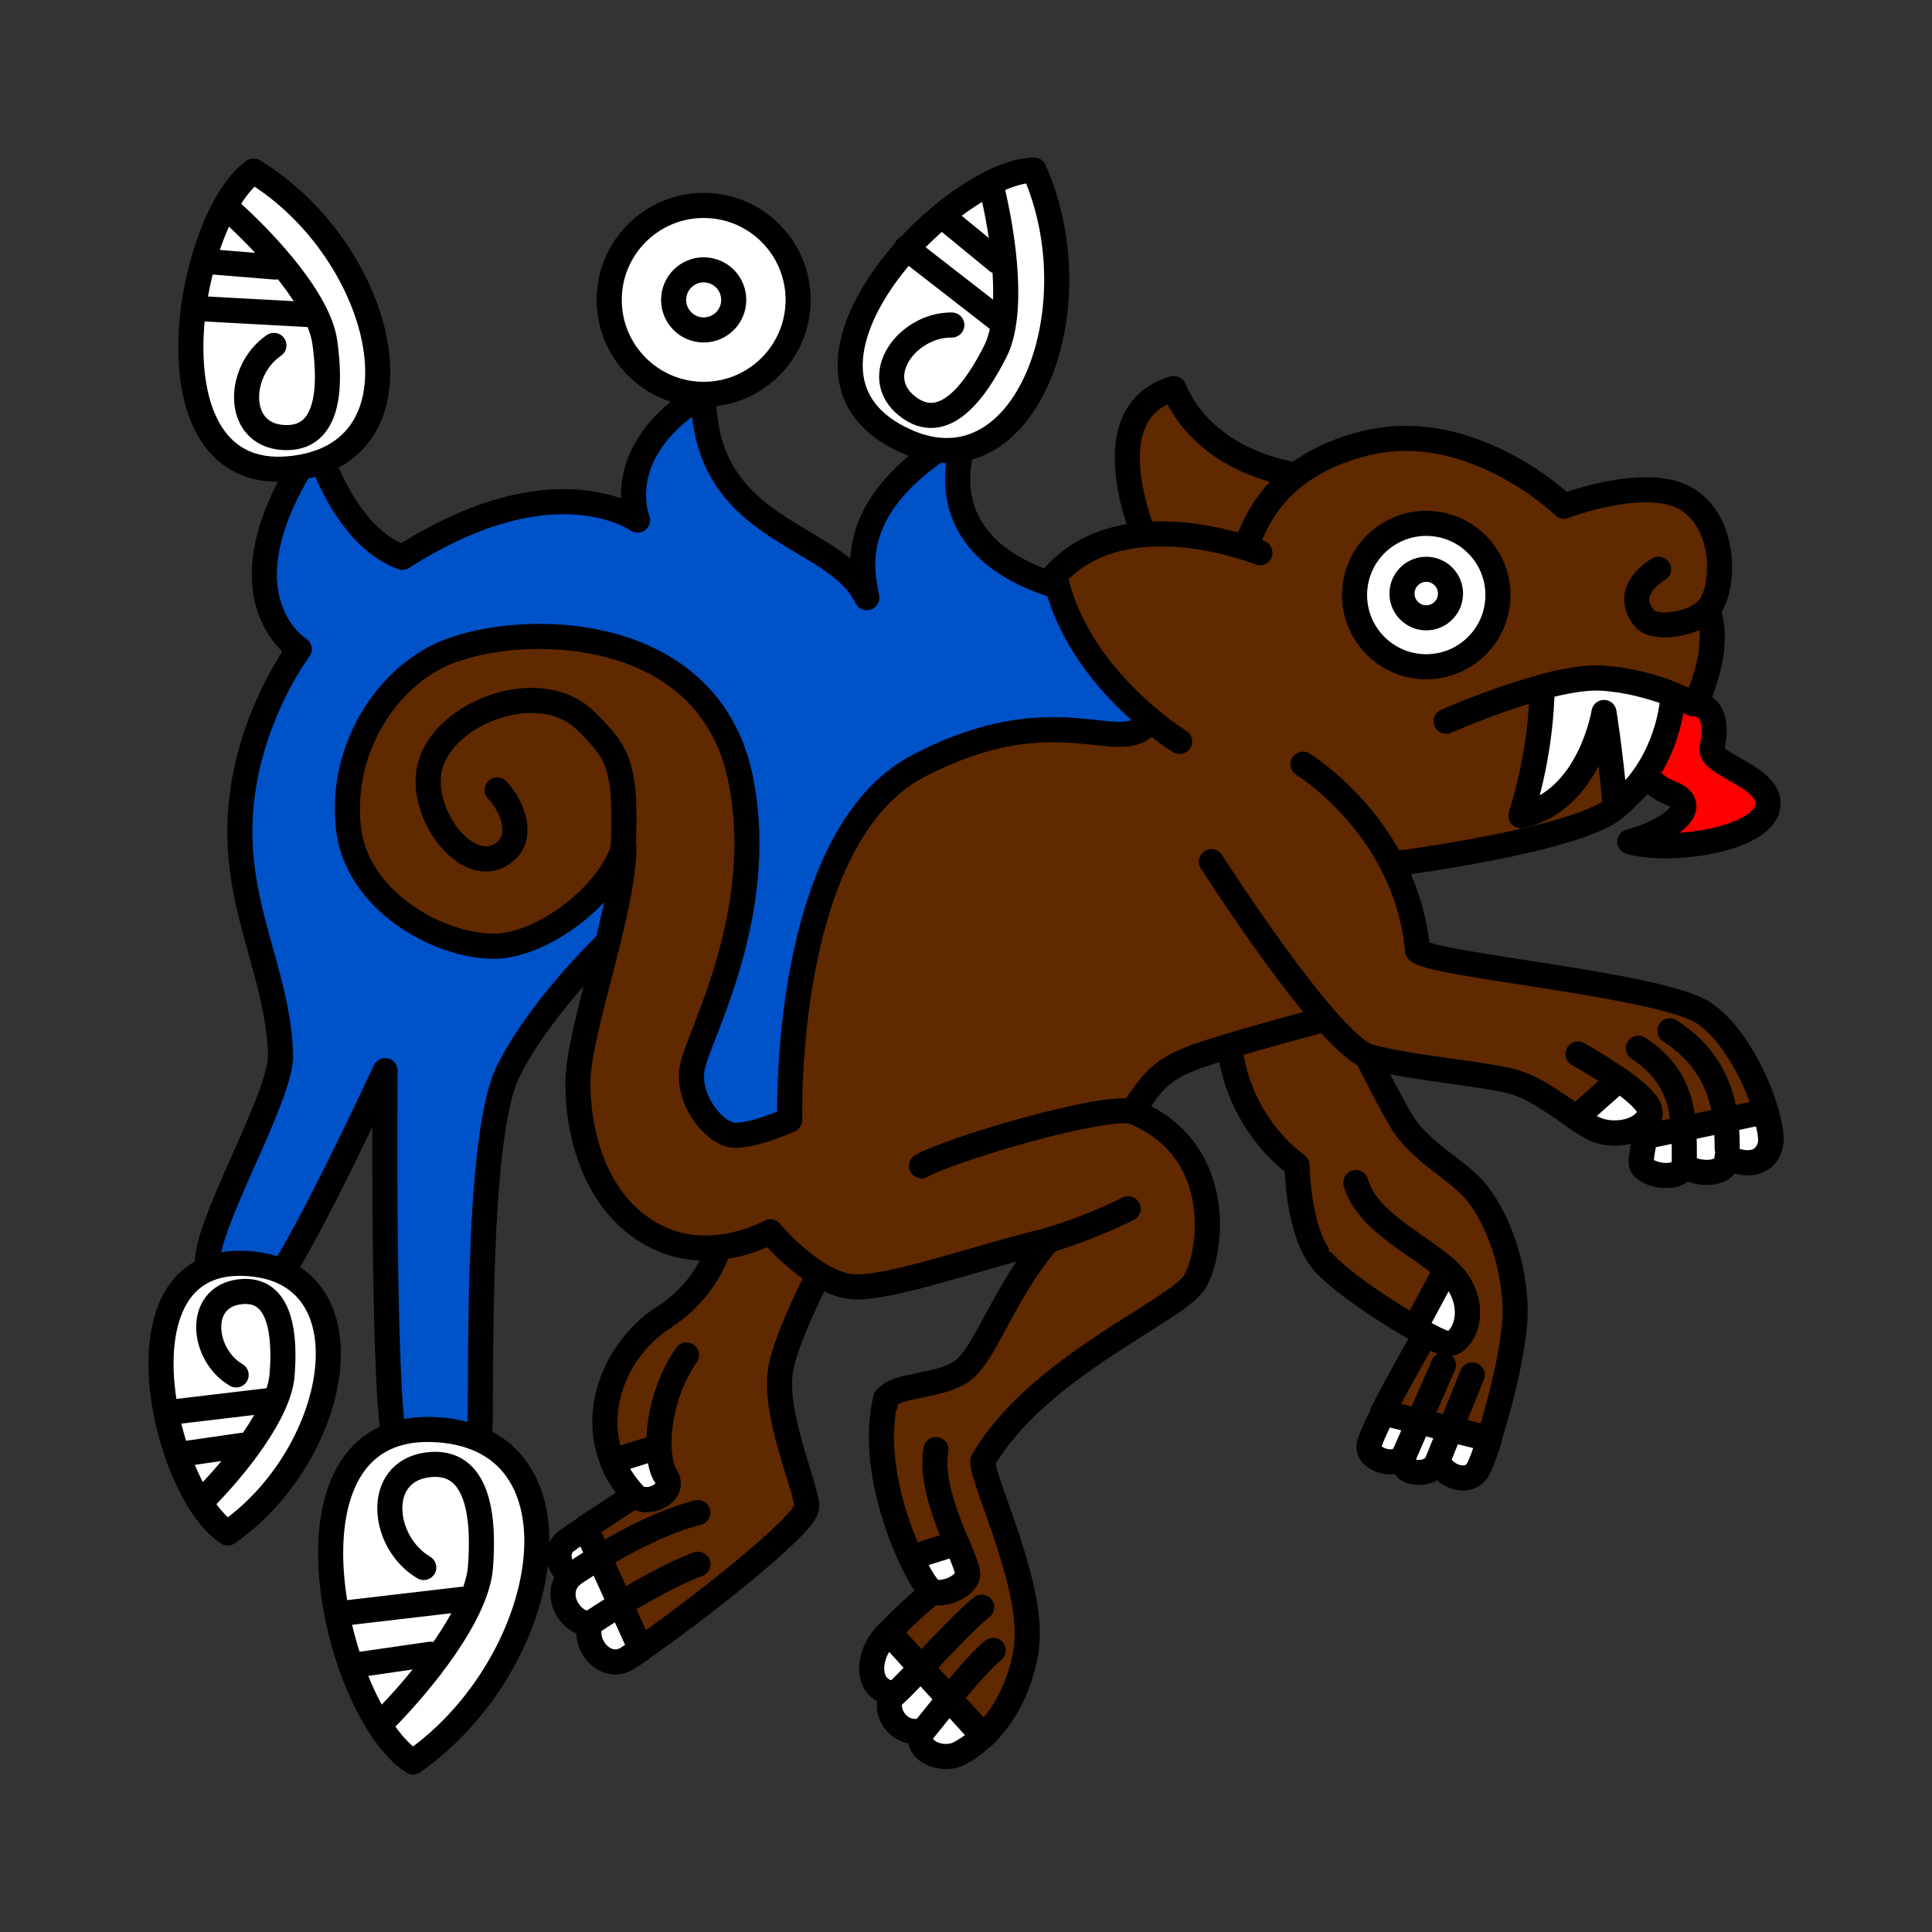 <svg version="1.1" id="Calque_1" xmlns="http://www.w3.org/2000/svg" x="0" y="0" viewBox="0 0 900 900" style="enable-background:new 0 0 900 900" xml:space="preserve"><rect x="0" y="0" width="900" height="900" fill="#333333" stroke="none"/><style>.st1,.st2,.st3{fill:#602900;stroke:#000;stroke-width:11.687;stroke-linecap:round;stroke-linejoin:round;stroke-miterlimit:10}.st2,.st3{fill:#fff}.st3{fill:none}</style><path d="M497.4 274.5c-64.1-17.2-52.1-60.1-46.8-73.5-57.4 32-49.4 64.1-46.8 77.4-14.7-30.7-76.1-29.4-76.1-94.9-44 26.7-30.7 58.8-30.7 58.8s-38.7-28.1-109.5 17.3c-22.7-8-36.1-38.7-40.1-53.4-49.4 70.8-8 96.2-8 96.2s-24.7 32.7-27.4 76.8c-2.7 44 17.3 73.1 18.7 111.9.7 19.7-35.4 79.5-34.1 98.2 1.4 18.7 20 15.1 29.4 9.7 9.4-5.3 53.4-100.2 53.4-100.2s-1.4 162.9 5.3 175c6.7 12 37.4 5.3 38.7-5.3 1.4-10.7-2.7-137.6 13.4-169.6s49.4-62.8 49.4-62.8l25.4 112.2 76.2-12 149.6-149.6 41.4-66.8-40.1-30.7c.1 0-37.2-13.3-41.3-14.7z" style="fill:#0052c9;stroke:#000;stroke-width:11.687;stroke-linecap:round;stroke-linejoin:round;stroke-miterlimit:10"/><path class="st1" d="M536.1 257.3s-30.7-64.2 10.7-76.3c17.3 40.1 66.8 41.4 66.8 41.4l-6.7 46.8-70.8-11.9z"/><path class="st2" d="M263.7 718c-5.3 4-4 13 2.7 15.7-9.4 8.4-1 22.7 8.4 22.7-3 11 7.7 21.7 17 16.4 1.8-1.1 4.2-2.7 6.9-4.6L273 711.6c-4.1 2.7-7.3 4.9-9.3 6.4z"/><path class="st1" d="M364.2 635.2c5.3-21.4 25-56.1 25-56.1l-5.3-33.4-46.8 25.4s-1.4 25.4-28.1 42.7-32 50.7-13.4 82.8c-7.6 5-16.1 10.6-22.8 15l25.7 56.6c23.7-16.3 77.3-57.9 77.3-66.2.1-9.4-17-45.4-11.6-66.8z"/><path class="st1" d="M309.1 613.8c-26.7 17.3-38.7 56.1-13.4 82.8 5.3 5.3 19.7-1 14.4-9-5.3-8-5-35.1 9.7-56.4"/><path class="st2" d="M295.7 696.6c5.3 5.3 19.7-1 14.4-9-1.8-2.7-3-7.6-3.2-13.7l-21.6 6.8c2.3 5.6 5.7 11 10.4 15.9z"/><path class="st3" d="M266.3 733.7c13.4-9 37.4-23.7 58.8-29.1M274.7 756.4c13.4-9 35.7-22.4 50.4-27.7"/><path class="st1" d="M705.8 611.1c0-21.4-8-42.7-17.3-54.8-9.4-12-26.7-18.7-36.1-34.8-9.4-16-25.4-49.4-25.4-49.4s-54.8-38.7-54.8 5.3 32 65.4 32 65.4.3 31.7 12.3 45.1c12 13.4 49.1 31 49.1 31s-13.2 22.6-21.5 39l49.6 12.1c5.4-16.7 12.1-43.7 12.1-58.9z"/><path class="st2" d="M644.3 658.2c-3.8 7.5-6.6 13.7-6.6 15.8 0 6.6 13.6 9.9 16.5 3.7.1-.1.1-.2.1-.3-.1.1-.1.2-.1.3-4.2 9.7 12.8 11 15.5 3 4 8 14.7 10.7 18.7 4 1.2-2 3.2-7.2 5.4-14.3l-49.5-12.2z"/><path class="st3" d="M654.2 677.6c.1-.1.1-.2.1-.3 0 .1 0 .2-.1.3zM654.4 677.2l18-41.3M669.7 680.6l16.1-40.1"/><path class="st1" d="M616.6 588.1c12 13.4 50.4 36.4 57.1 37.7 6.7 1.4 15.1-13.4 5.7-28.1-9.4-14.7-41.8-25.4-47.8-46.8"/><path class="st2" d="M679.4 597.8c-1.4-2.2-3.4-4.4-5.7-6.5L659 618.6c7 4 12.6 6.8 14.8 7.2 6.6 1.4 14.9-13.3 5.6-28zM409 766.8c-5.3 9.4-3.7 20.7 7 22.1-5.3 8 2.7 20 13.4 17.3-4 9.4 9.4 14.7 17.3 10.7 2.8-1.4 6.9-4 11.2-8.1l-44-48.3c-2.2 2.1-3.9 4.4-4.9 6.3z"/><path class="st1" d="M786.3 232.8c-18.7-12-57.7 3-57.7 3s-42.7-41.4-92.2-29.4c-49.4 12-58.8 48.1-60.1 73.5-32 22.6-30.2 43.1-41.8 57.1-13.1 15.9-42.4-13.7-106.5 19.7s-60.1 165-60.1 165-18.7 8.4-27.1 7c-8.4-1.4-21.1-16.7-18.3-31.4 2.7-14.7 35.4-71.9 22.4-134.9-15.1-72.8-102.5-73.1-137.9-58.1-26.1 11.1-48.8 43.7-44.7 81.2 4 37.4 49.4 58.8 73.5 54.8s50.7-28.1 54.8-46.4c.3 29.7-21.4 86.5-21.4 110.5s8 56.1 34.8 70.8c26.7 14.7 54.8-1.4 54.8-1.4s21.4 25.7 40.1 25.7 56.1-13.7 89.5-21.7c-20 22.7-29.1 52.4-39.7 60.5-10.7 8-31 6.3-35.7 13-9.4 38.7 21.7 90.1 21.7 90.1s-12.6 10.1-20.5 19l44 48.3c7.7-7.4 16.1-19.7 19.6-38.6 5.3-29.4-20-78.8-20-89.5 25.4-44 90.8-70.1 98.8-83.5s14.7-62.1-29.4-79.5c6.7-8 9.4-16.4 24-23 14.7-6.7 76.1-22.4 76.1-22.4l20-69.5s87.9-11 105.5-26.7c36.1-32 50.7-70.8 42.7-92.2 7.8-7.9 9.5-39-9.2-51z"/><path class="st3" d="M457.3 748.7c-12 9.4-46.8 49.4-41.4 40.1M462.7 768.8c-12 9.4-38.7 46.8-33.4 37.4M290.4 393.7c1.4-37.7-2.7-43.1-17.3-57.7-22.4-22.4-70.8-2.7-73.5 25-2 20.6 17.3 44.7 32 38s6.7-24.3 0-31M526.8 517.7c-14.7-2.7-82.8 17.3-97.5 25.4M525.5 563.1s-18.7 9.4-37.4 14.7M772.6 265.2s-17.3 9.4-6.7 22.7c4.9 6.1 24 2.7 29.4-4"/><circle class="st2" cx="664.4" cy="277.2" r="33.4"/><circle class="st3" cx="664.4" cy="276.5" r="11.3"/><path class="st3" d="M673.7 336s48.1-21.4 72.1-20 42.7 12 42.7 12"/><path d="M745.9 315.9c24 1.4 42.7 12 42.7 12s13.4-1.4 9 20.4c-2.7 8 29.7 13.7 25.7 28.4s-45.4 20.7-64.1 15.4c16-4 35.4-16.4 19-22.7-16.4-6.3-17.7-24-17.7-24s2.7-16.1-14.6-29.5z" style="fill:red;stroke:#000;stroke-width:11.687;stroke-linecap:round;stroke-linejoin:round;stroke-miterlimit:10"/><path class="st2" d="M745.9 315.9c-7.6-.4-17.5 1.4-27.5 4.1-.2 13.8-2.2 35.4-9.9 60 32-6.7 38.7-48.1 38.7-48.1s2.7 16 5.3 44c25.4-20 26.7-50.7 26.7-50.7l-2.5-2.7c-7.7-2.7-18.6-5.9-30.8-6.6z"/><path class="st1" d="M607 356s48.1 29.4 53.4 86.8c5.3 6.7 113.2 15.7 133.3 29.1 20 13.4 33.7 52.4 31 61.8s-12 9.4-20 5.3c0 9.4-14.7 8-20 4-2.7 8-20 4-20-1.4 0-5.3 4-22.7 4-22.7s-16 11-25.4 7-24-17.7-37.4-21.7-49.4-6.7-68.1-12-73.5-90.8-73.5-90.8"/><path class="st3" d="M735.1 491s36.1 20 33.4 28.1c-2.7 8-16 11-25.4 7"/><path class="st2" d="M766.3 529.5c-.9 4.7-1.8 9.7-1.8 12.2 0 5.3 17.3 9.4 20 1.4 5.3 4 20 5.3 20-4 8 4 17.3 4 20-5.3.9-3-.1-8.9-2.4-15.9l-55.8 11.6zM112.8 588.5c61.5 1.4 46.8 88.2-6.7 125.6-29.4-18.8-54.8-127 6.7-125.6z"/><path class="st3" d="M94 699.3c16-16 36.1-41.4 37.4-58.8 1.4-17.3 0-41.4-20-38.7s-17.3 29.4-1.4 38.7M80.2 657.8l44.6-5.3M83 677.6l29.8-4.3"/><path class="st2" d="M200.6 665.9c75.8 1.7 57.7 108.8-8.2 154.9-36.3-23.1-67.6-156.6 8.2-154.9z"/><path class="st3" d="M177.6 802.7c19.8-19.8 44.5-51.1 46.2-72.5s0-51.1-24.7-47.8-21.4 36.2-1.7 47.8M159.9 751.5l55.6-6.5M163.9 775.9l36.7-5.3"/><path class="st2" d="M134.3 218.4c68-5.8 45.7-101-16.2-138.7-31.3 22.8-51.9 144.5 16.2 138.7z"/><path class="st3" d="M105.8 96.9c18.9 16.7 42.9 43.4 45.5 62.5 2.7 19.1 2.9 45.9-19.5 44.4s-21.3-31.3-4.2-42.9M90 143.6l53.1 2.9M95.1 121.7l33.2 2.7"/><path class="st2" d="M416.3 202.6c59.3 33.8 94.9-57.2 65.4-123.4-38.7 1-124.7 89.5-65.4 123.4z"/><path class="st3" d="M461.7 86.3c6.1 24.4 10.7 60 2 77.3s-23.7 39.5-41.2 25.5.2-37.9 20.9-37.7M422.2 115.6l42.1 32.7M438.9 100.6l25.8 21.2"/><path class="st2" d="m754.2 502.9-20.1 17.8c3.3 2.2 6.4 4.1 9 5.3 9.4 4 22.7 1 25.4-7 1.3-3.8-6.1-10.3-14.3-16.1z"/><circle class="st2" cx="327.8" cy="139.7" r="44"/><circle class="st3" cx="327.8" cy="139.7" r="14"/><path class="st3" d="M763.2 488.3c22.7 14.7 21.4 34.8 21.4 54.8M777.9 480.2c22.7 14.7 26.7 34.8 26.7 54.8"/><path class="st1" d="M436 675.3c-4 21.4 16 53.4 14.7 58.8-1.4 5.3-11.3 9.4-16.4 7.4-5-2-31-51.4-21.7-90.1"/><path class="st2" d="M424.3 725.6c4.3 9.1 8.3 15.1 10 15.7 5 2 15.1-2 16.4-7.4.5-2-1.9-7.6-5-15.1l-21.4 6.8z"/><path d="M586.9 257.3s-62.8-25.5-95.5 10.5c10 48.1 58.1 77.4 58.1 77.4l81.7-24.5-44.3-63.4z" style="fill:#602900"/><path class="st1" d="M549.5 345.4S501.4 316 491.4 268c32.7-36.1 95.5-10.5 95.5-10.5"/></svg>